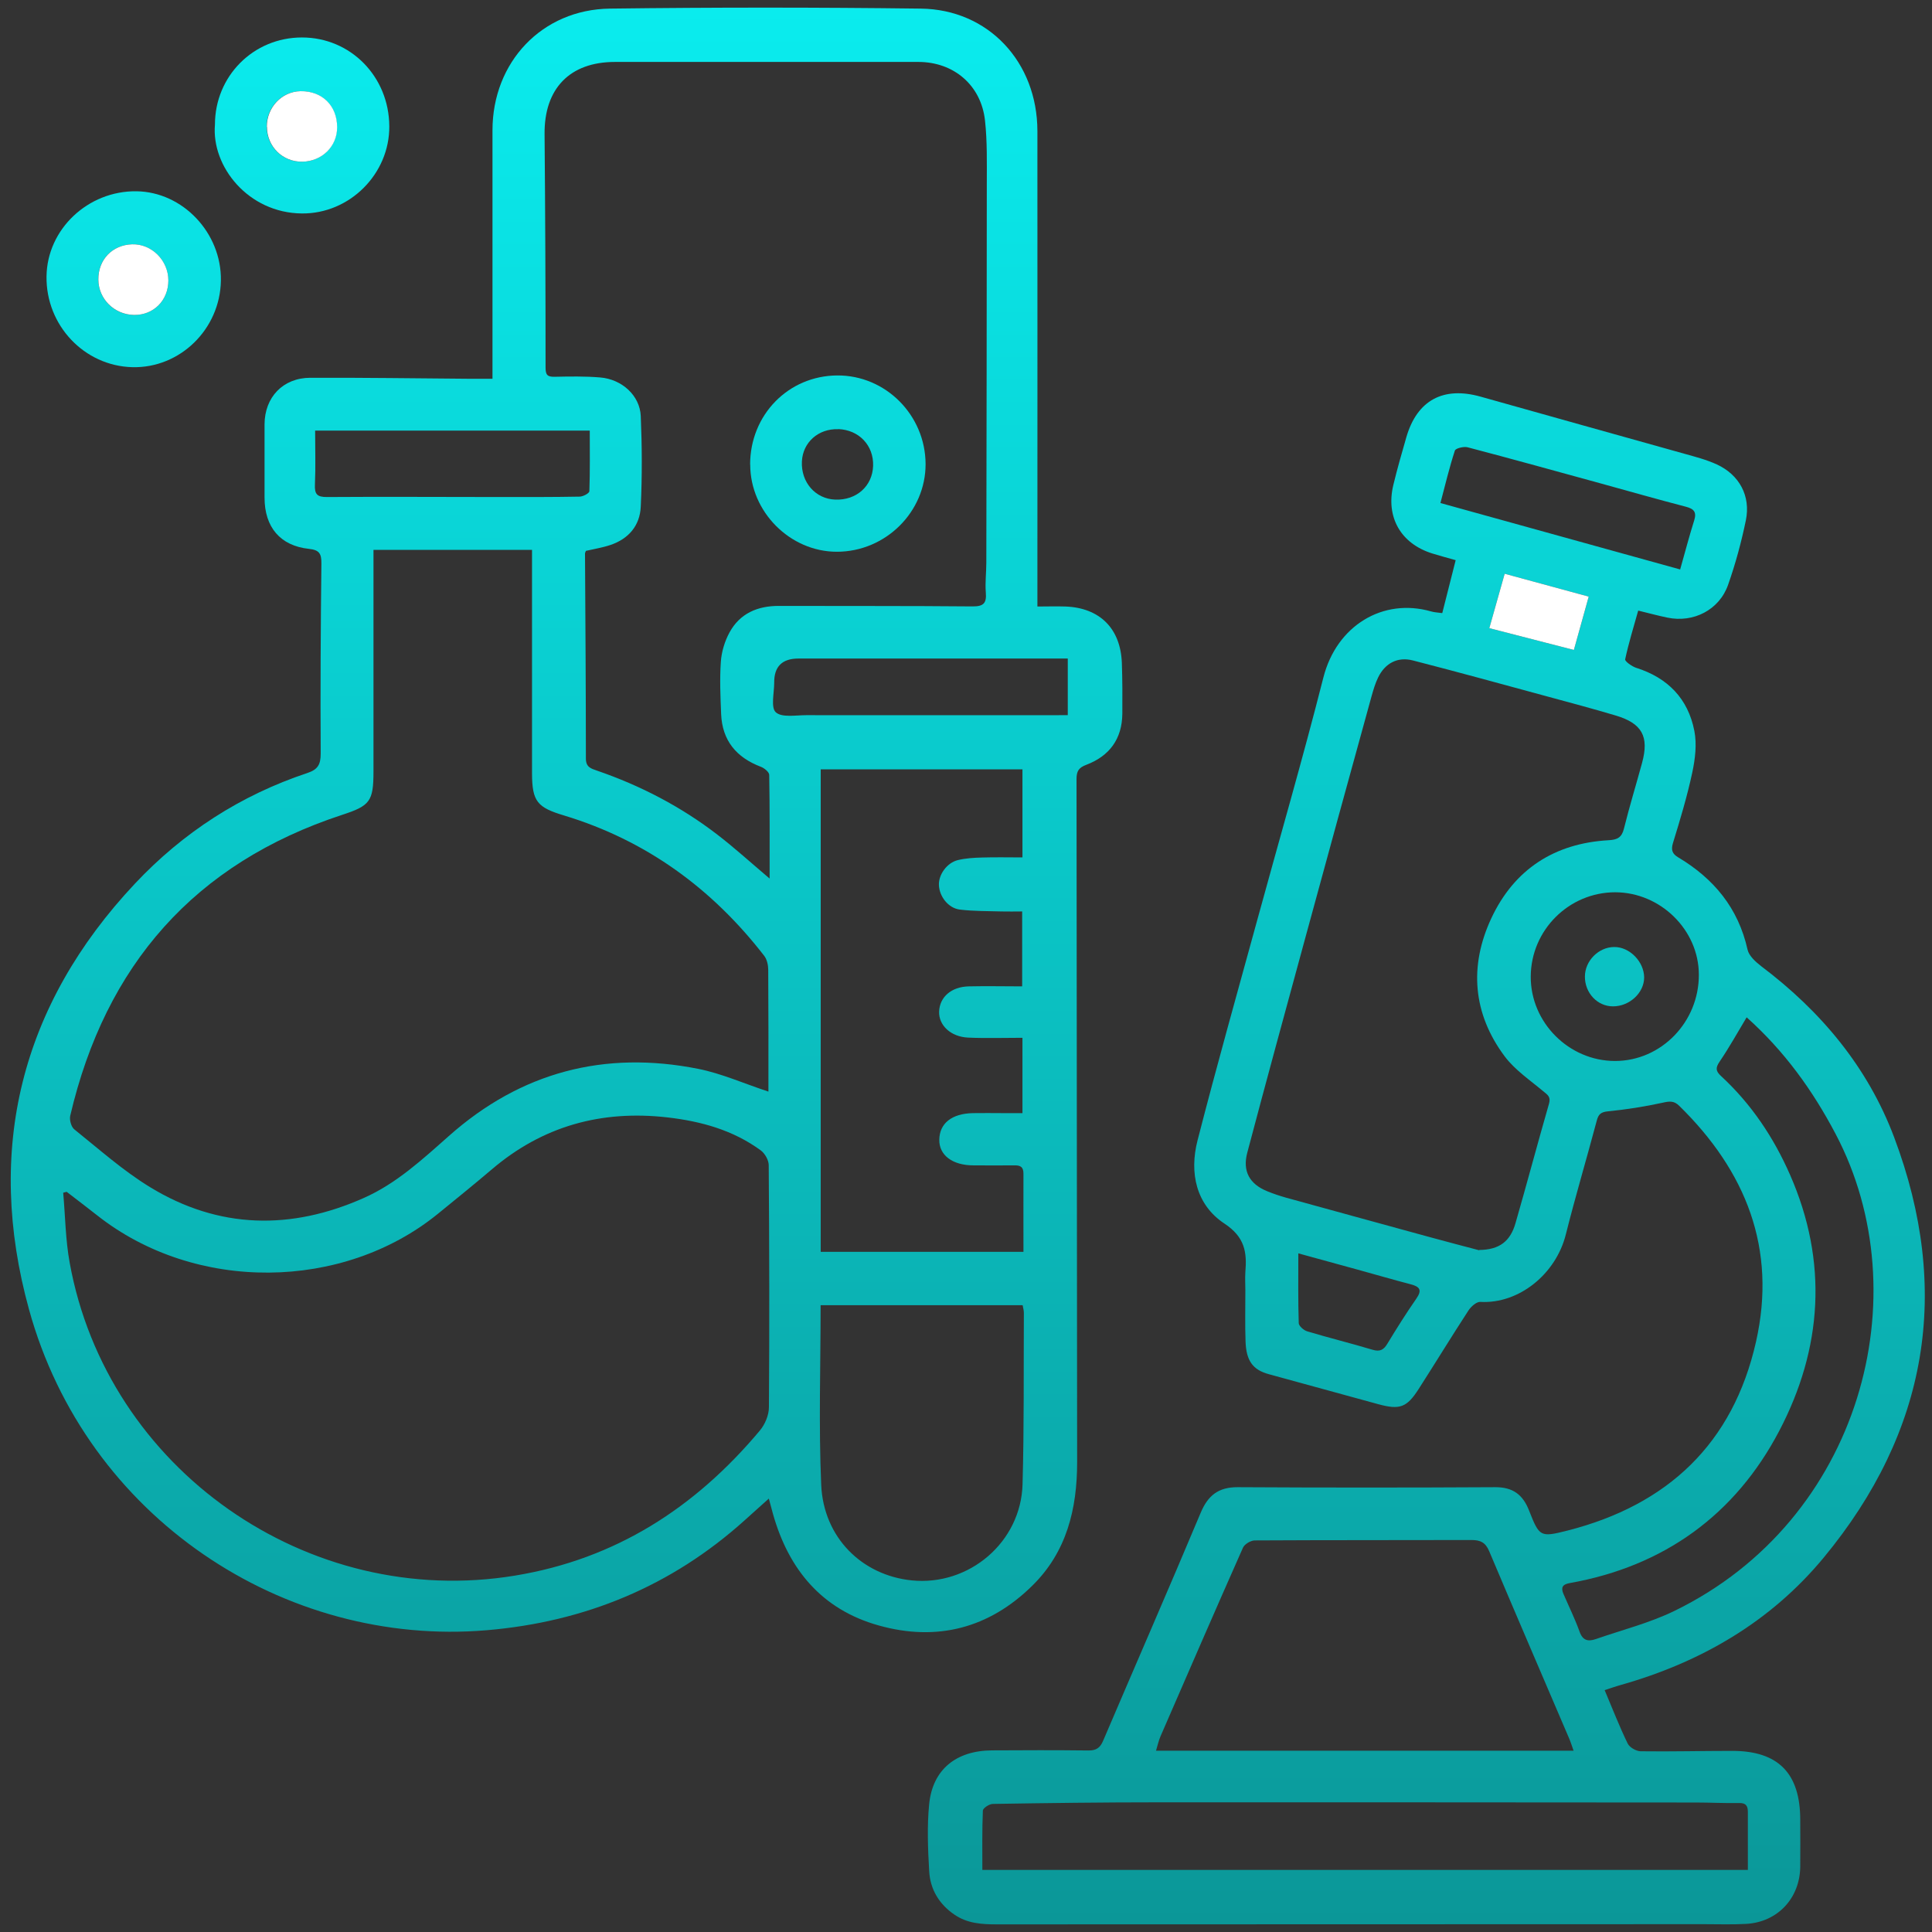 <svg width="99" height="99" viewBox="0 0 99 99" fill="none" xmlns="http://www.w3.org/2000/svg">
<rect x="0" y="0" width="99" height="99" fill="#333333" stroke="none"/>
<path d="M39.391 76.795C38.947 77.195 38.554 77.548 38.166 77.896C34.401 81.289 29.961 83.111 24.945 83.536C14.566 84.416 4.427 77.768 1.487 67.101C-0.768 58.922 1.054 51.511 6.917 45.277C9.371 42.666 12.331 40.747 15.75 39.611C16.285 39.432 16.433 39.181 16.433 38.613C16.413 35.368 16.433 32.123 16.469 28.878C16.474 28.371 16.367 28.182 15.831 28.125C14.357 27.967 13.556 27.01 13.556 25.5C13.556 24.246 13.556 22.997 13.556 21.743C13.561 20.361 14.494 19.363 15.898 19.358C18.602 19.348 21.312 19.389 24.021 19.409C24.399 19.409 24.777 19.409 25.236 19.409C25.236 19.138 25.236 18.887 25.236 18.641C25.236 14.654 25.236 10.662 25.236 6.675C25.236 3.189 27.767 0.487 31.252 0.441C36.559 0.374 41.871 0.374 47.178 0.441C50.648 0.481 53.154 3.179 53.159 6.716C53.164 14.521 53.159 22.331 53.159 30.137V31.079C53.679 31.079 54.138 31.063 54.598 31.079C56.353 31.145 57.419 32.205 57.486 33.965C57.517 34.836 57.517 35.706 57.511 36.576C57.496 37.871 56.848 38.741 55.664 39.191C55.281 39.334 55.164 39.508 55.164 39.918C55.179 51.588 55.179 63.252 55.195 74.922C55.195 77.323 54.659 79.523 52.898 81.253C50.679 83.439 48.005 84.13 45.02 83.29C42.121 82.477 40.417 80.434 39.611 77.584C39.544 77.348 39.483 77.108 39.396 76.79L39.391 76.795ZM39.376 55.943C39.376 53.85 39.381 51.777 39.366 49.699C39.366 49.459 39.304 49.172 39.167 48.988C36.488 45.523 33.099 43.056 28.9 41.786C27.542 41.377 27.267 41.08 27.262 39.642C27.262 36.054 27.262 32.471 27.262 28.883C27.262 28.658 27.262 28.427 27.262 28.177H19.138C19.138 28.443 19.138 28.673 19.138 28.903C19.138 32.445 19.138 35.992 19.138 39.534C19.138 41.07 18.954 41.29 17.531 41.755C9.968 44.238 5.406 49.453 3.6 57.167C3.549 57.377 3.646 57.74 3.804 57.868C5.075 58.886 6.304 59.987 7.687 60.831C11.213 62.986 14.923 63.048 18.658 61.379C20.317 60.642 21.654 59.403 23.001 58.211C26.69 54.935 30.977 53.814 35.783 54.771C36.988 55.012 38.136 55.529 39.381 55.938L39.376 55.943ZM39.437 45.011C39.437 43.178 39.447 41.443 39.417 39.708C39.417 39.565 39.167 39.36 38.993 39.294C37.738 38.818 37.008 37.953 36.952 36.586C36.916 35.695 36.876 34.8 36.937 33.914C36.972 33.402 37.136 32.86 37.381 32.409C37.916 31.427 38.825 31.043 39.927 31.048C43.228 31.058 46.525 31.043 49.827 31.074C50.403 31.079 50.561 30.91 50.515 30.357C50.475 29.855 50.541 29.338 50.541 28.832C50.551 22.362 50.566 15.893 50.566 9.418C50.566 8.338 50.592 7.248 50.474 6.178C50.276 4.361 48.867 3.174 47.061 3.174C41.876 3.174 36.697 3.174 31.512 3.174C29.196 3.174 27.884 4.54 27.905 6.869C27.94 10.856 27.956 14.843 27.956 18.836C27.956 19.209 28.048 19.312 28.41 19.307C29.191 19.291 29.977 19.276 30.757 19.342C31.87 19.434 32.788 20.269 32.834 21.318C32.9 22.864 32.906 24.415 32.834 25.96C32.793 26.928 32.212 27.614 31.278 27.926C30.869 28.064 30.436 28.131 30.022 28.228C30.002 28.289 29.977 28.325 29.977 28.366C29.997 31.867 30.022 35.368 30.022 38.869C30.022 39.309 30.277 39.381 30.589 39.488C32.824 40.256 34.901 41.336 36.773 42.779C37.656 43.46 38.483 44.212 39.427 45.011H39.437ZM3.411 61.072C3.355 61.087 3.294 61.103 3.238 61.118C3.345 62.31 3.355 63.524 3.569 64.696C5.478 75.285 15.786 82.492 26.399 80.736C31.553 79.887 35.625 77.256 38.932 73.31C39.197 72.998 39.401 72.516 39.401 72.112C39.432 67.977 39.422 63.841 39.391 59.705C39.391 59.449 39.197 59.106 38.983 58.948C37.564 57.909 35.931 57.458 34.207 57.259C30.818 56.87 27.803 57.699 25.19 59.931C24.287 60.698 23.363 61.446 22.445 62.193C17.597 66.144 10.019 66.267 4.962 62.264C4.452 61.86 3.926 61.466 3.411 61.067V61.072ZM52.398 53.179C51.419 53.179 50.51 53.21 49.607 53.169C48.714 53.128 48.097 52.535 48.122 51.833C48.153 51.086 48.75 50.564 49.643 50.544C50.546 50.523 51.449 50.544 52.378 50.544V46.705C51.995 46.705 51.658 46.715 51.327 46.705C50.612 46.684 49.888 46.695 49.178 46.608C48.581 46.531 48.132 45.927 48.112 45.349C48.092 44.821 48.52 44.212 49.081 44.074C49.485 43.977 49.913 43.951 50.337 43.941C51.026 43.92 51.715 43.936 52.393 43.936V39.422H42.055V64.148H52.444C52.444 62.771 52.439 61.456 52.444 60.14C52.444 59.787 52.281 59.71 51.975 59.716C51.276 59.726 50.577 59.716 49.883 59.716C48.806 59.716 48.117 59.194 48.132 58.4C48.143 57.561 48.775 57.059 49.857 57.039C50.362 57.029 50.873 57.039 51.378 57.039C51.709 57.039 52.036 57.039 52.393 57.039V53.179H52.398ZM42.05 66.881C42.05 69.988 41.948 73.038 42.08 76.084C42.198 78.786 44.167 80.721 46.714 80.982C49.658 81.284 52.322 79.022 52.398 76.048C52.48 73.126 52.449 70.198 52.465 67.275C52.465 67.153 52.429 67.03 52.403 66.881H42.045H42.05ZM16.148 22.065C16.148 23.007 16.178 23.913 16.138 24.819C16.112 25.321 16.245 25.474 16.76 25.469C19.699 25.448 22.639 25.469 25.578 25.469C26.951 25.469 28.328 25.474 29.701 25.448C29.88 25.448 30.196 25.274 30.201 25.172C30.237 24.143 30.221 23.115 30.221 22.065H16.148ZM54.715 33.745C54.48 33.745 54.23 33.745 53.98 33.745C49.622 33.745 45.265 33.745 40.912 33.745C40.078 33.745 39.665 34.157 39.672 34.979C39.672 35.506 39.488 36.258 39.754 36.499C40.065 36.781 40.779 36.647 41.315 36.647C45.749 36.653 50.184 36.647 54.715 36.647V33.74V33.745Z" fill="url(#paint0_linear_7091_664)"/>
<path d="M73.908 31.406C74.143 30.485 74.362 29.615 74.592 28.704C74.153 28.581 73.77 28.478 73.393 28.361C71.78 27.859 71 26.498 71.398 24.85C71.597 24.026 71.831 23.212 72.066 22.398C72.617 20.504 73.964 19.788 75.868 20.325C79.343 21.308 82.823 22.27 86.298 23.247C86.864 23.406 87.446 23.555 87.977 23.8C89.13 24.333 89.717 25.418 89.462 26.661C89.232 27.777 88.931 28.888 88.553 29.963C88.099 31.258 86.772 31.928 85.436 31.647C84.961 31.549 84.497 31.422 83.945 31.288C83.711 32.128 83.456 32.947 83.277 33.786C83.257 33.889 83.624 34.15 83.843 34.221C85.461 34.733 86.502 35.803 86.823 37.456C86.956 38.137 86.864 38.894 86.716 39.585C86.456 40.803 86.094 42.006 85.726 43.199C85.614 43.567 85.701 43.757 85.992 43.931C87.819 45.021 89.074 46.531 89.548 48.66C89.62 48.982 89.962 49.289 90.248 49.51C93.309 51.818 95.707 54.679 97.06 58.277C100.019 66.134 98.79 73.361 93.447 79.82C90.722 83.111 87.16 85.174 83.073 86.336C82.797 86.412 82.522 86.51 82.226 86.607C82.629 87.559 82.981 88.47 83.405 89.34C83.501 89.54 83.838 89.734 84.068 89.739C85.635 89.76 87.196 89.719 88.763 89.719C91.12 89.719 92.248 90.865 92.248 93.251C92.248 94.059 92.258 94.863 92.248 95.671C92.222 97.279 91.084 98.492 89.482 98.584C88.768 98.625 88.043 98.599 87.324 98.599C75.245 98.599 63.167 98.604 51.088 98.609C50.318 98.609 49.573 98.568 48.904 98.108C48.113 97.565 47.664 96.808 47.613 95.876C47.547 94.735 47.501 93.578 47.613 92.442C47.792 90.676 48.986 89.709 50.823 89.693C52.471 89.683 54.124 89.678 55.773 89.698C56.176 89.704 56.375 89.56 56.528 89.197C58.191 85.302 59.886 81.427 61.524 77.522C61.901 76.621 62.442 76.201 63.432 76.207C67.831 76.232 72.229 76.232 76.633 76.207C77.526 76.207 78.036 76.591 78.353 77.404C78.883 78.75 78.919 78.786 80.328 78.428C85.446 77.123 88.803 73.98 89.982 68.754C91.059 63.979 89.462 60.007 86.043 56.66C85.772 56.394 85.538 56.429 85.196 56.506C84.277 56.706 83.343 56.854 82.404 56.946C82.032 56.982 81.904 57.095 81.818 57.438C81.302 59.383 80.726 61.307 80.236 63.257C79.731 65.279 77.837 66.825 75.852 66.712C75.659 66.702 75.383 66.948 75.25 67.147C74.383 68.478 73.556 69.834 72.699 71.17C72.087 72.127 71.729 72.255 70.622 71.953C68.749 71.441 66.876 70.93 65.004 70.413C64.208 70.193 63.861 69.742 63.825 68.749C63.794 67.879 63.815 67.009 63.815 66.139C63.815 65.822 63.794 65.499 63.815 65.187C63.901 64.163 63.789 63.39 62.743 62.699C61.289 61.737 60.937 60.099 61.365 58.436C62.34 54.643 63.401 50.876 64.437 47.099C65.565 42.974 66.759 38.869 67.81 34.728C68.489 32.046 70.872 30.628 73.326 31.329C73.5 31.381 73.689 31.386 73.893 31.416L73.908 31.406ZM75.801 64.051C76.837 64.04 77.393 63.605 77.659 62.674C78.246 60.642 78.787 58.594 79.373 56.562C79.481 56.199 79.297 56.097 79.072 55.913C78.394 55.344 77.628 54.827 77.108 54.136C75.465 51.941 75.276 49.499 76.419 47.053C77.592 44.545 79.659 43.209 82.43 43.055C82.879 43.03 83.103 42.917 83.216 42.456C83.496 41.325 83.838 40.215 84.144 39.089C84.512 37.737 84.144 37.067 82.787 36.663C81.634 36.32 80.47 36.008 79.312 35.695C77.011 35.071 74.709 34.436 72.398 33.842C71.617 33.643 70.979 33.981 70.622 34.707C70.474 35.009 70.377 35.337 70.285 35.664C69.142 39.805 68.004 43.951 66.876 48.097C65.881 51.751 64.881 55.406 63.912 59.071C63.662 60.017 64.029 60.672 64.932 61.041C65.244 61.169 65.565 61.276 65.892 61.369C68.316 62.039 70.739 62.699 73.163 63.365C74.117 63.626 75.077 63.877 75.796 64.066L75.801 64.051ZM80.634 89.709C80.542 89.448 80.481 89.253 80.399 89.064C79.037 85.875 77.659 82.686 76.312 79.493C76.123 79.037 75.858 78.914 75.403 78.914C71.704 78.924 68.004 78.914 64.3 78.935C64.09 78.935 63.774 79.124 63.692 79.308C62.269 82.517 60.87 85.742 59.472 88.961C59.37 89.197 59.314 89.453 59.237 89.709H80.634ZM50.343 95.82H89.564C89.564 94.786 89.564 93.814 89.564 92.841C89.564 92.534 89.462 92.385 89.12 92.391C88.38 92.406 87.64 92.365 86.9 92.365C77.725 92.36 68.545 92.35 59.37 92.355C56.538 92.355 53.706 92.391 50.874 92.437C50.695 92.437 50.369 92.652 50.364 92.78C50.323 93.788 50.338 94.801 50.338 95.825L50.343 95.82ZM89.502 52.13C89.018 52.939 88.599 53.691 88.115 54.403C87.895 54.725 87.921 54.889 88.191 55.14C89.737 56.568 90.88 58.272 91.727 60.202C93.687 64.67 93.381 69.102 91.176 73.315C88.921 77.619 85.272 80.26 80.44 81.12C80.057 81.187 79.975 81.35 80.118 81.683C80.394 82.323 80.705 82.953 80.94 83.608C81.103 84.068 81.374 84.125 81.767 83.992C83.119 83.521 84.527 83.168 85.808 82.543C95.366 77.885 98.407 66.359 94.064 58.113C92.891 55.882 91.447 53.87 89.508 52.135L89.502 52.13ZM82.767 45.722C80.399 45.722 78.45 47.657 78.439 50.037C78.424 52.391 80.394 54.367 82.757 54.367C85.124 54.367 87.063 52.371 87.053 49.94C87.048 47.652 85.088 45.727 82.767 45.722ZM86.094 29.185C86.349 28.289 86.558 27.475 86.813 26.672C86.951 26.232 86.798 26.073 86.385 25.965C84.935 25.587 83.491 25.177 82.047 24.778C79.766 24.154 77.49 23.519 75.204 22.92C75.005 22.869 74.587 22.971 74.551 23.089C74.27 23.949 74.061 24.829 73.811 25.776C77.929 26.917 81.986 28.043 86.094 29.18V29.185ZM66.529 64.23C66.529 65.525 66.514 66.661 66.55 67.797C66.55 67.946 66.81 68.171 66.989 68.222C68.096 68.555 69.224 68.831 70.331 69.164C70.719 69.281 70.908 69.164 71.097 68.847C71.566 68.074 72.051 67.301 72.571 66.553C72.882 66.108 72.76 65.934 72.291 65.811C71.372 65.571 70.464 65.305 69.55 65.054C68.56 64.782 67.57 64.511 66.529 64.225V64.23ZM76.317 32.189C77.802 32.573 79.21 32.937 80.649 33.305C80.919 32.333 81.159 31.468 81.409 30.572C79.93 30.168 78.552 29.794 77.103 29.4C76.837 30.336 76.587 31.217 76.317 32.184V32.189Z" fill="url(#paint1_linear_7091_664)"/>
<path d="M11.014 6.388C11.014 3.901 12.983 1.92 15.473 1.92C17.963 1.92 19.933 3.921 19.948 6.465C19.969 8.901 17.923 10.964 15.463 10.938C12.723 10.913 10.83 8.533 11.014 6.388ZM13.667 6.501C13.677 7.514 14.478 8.303 15.483 8.287C16.494 8.272 17.259 7.509 17.264 6.526C17.27 5.416 16.494 4.653 15.387 4.674C14.422 4.694 13.657 5.508 13.662 6.501H13.667Z" fill="url(#paint2_linear_7091_664)"/>
<path d="M11.319 14.382C11.278 16.87 9.221 18.876 6.782 18.815C4.318 18.753 2.348 16.67 2.384 14.162C2.414 11.746 4.506 9.771 6.991 9.801C9.369 9.832 11.36 11.941 11.319 14.377V14.382ZM5.037 14.326C5.047 15.324 5.853 16.128 6.864 16.138C7.874 16.153 8.629 15.391 8.624 14.372C8.624 13.338 7.762 12.489 6.767 12.519C5.751 12.55 5.027 13.307 5.037 14.326Z" fill="url(#paint3_linear_7091_664)"/>
<path d="M76.317 32.184C76.592 31.217 76.837 30.336 77.103 29.4C78.552 29.794 79.93 30.168 81.409 30.572C81.159 31.468 80.919 32.327 80.649 33.305C79.21 32.931 77.797 32.568 76.317 32.189V32.184Z" fill="white"/>
<path d="M13.672 6.5C13.667 5.507 14.433 4.693 15.397 4.673C16.505 4.652 17.28 5.415 17.275 6.526C17.275 7.508 16.5 8.266 15.494 8.286C14.484 8.302 13.683 7.513 13.678 6.5H13.672Z" fill="white"/>
<path d="M5.04 14.326C5.03 13.307 5.754 12.55 6.77 12.519C7.77 12.489 8.627 13.343 8.627 14.372C8.627 15.391 7.872 16.153 6.867 16.138C5.856 16.122 5.045 15.319 5.04 14.326Z" fill="white"/>
<path d="M38.438 23.805C38.438 21.256 40.397 19.254 42.903 19.239C45.378 19.224 47.414 21.266 47.429 23.769C47.439 26.231 45.378 28.273 42.882 28.273C40.479 28.273 38.443 26.22 38.443 23.81L38.438 23.805ZM42.954 21.993C41.933 21.957 41.137 22.668 41.091 23.646C41.04 24.716 41.785 25.565 42.801 25.601C43.888 25.642 44.704 24.91 44.74 23.876C44.776 22.827 44.02 22.029 42.959 21.988L42.954 21.993Z" fill="url(#paint4_linear_7091_664)"/>
<path d="M82.653 51.568C81.852 51.568 81.209 50.882 81.214 50.037C81.219 49.234 81.913 48.532 82.714 48.527C83.5 48.517 84.245 49.275 84.25 50.088C84.25 50.871 83.505 51.568 82.653 51.568Z" fill="url(#paint5_linear_7091_664)"/>
<defs>
<linearGradient id="paint0_linear_7091_664" x1="32.469" y1="98.609" x2="32.469" y2="0.391" gradientUnits="userSpaceOnUse">
<stop stop-color="#0B9798"/>
<stop offset="1" stop-color="#0AECEE"/>
</linearGradient>
<linearGradient id="paint1_linear_7091_664" x1="32.469" y1="98.609" x2="32.469" y2="0.391" gradientUnits="userSpaceOnUse">
<stop stop-color="#0B9798"/>
<stop offset="1" stop-color="#0AECEE"/>
</linearGradient>
<linearGradient id="paint2_linear_7091_664" x1="32.469" y1="98.609" x2="32.469" y2="0.391" gradientUnits="userSpaceOnUse">
<stop stop-color="#0B9798"/>
<stop offset="1" stop-color="#0AECEE"/>
</linearGradient>
<linearGradient id="paint3_linear_7091_664" x1="32.469" y1="98.609" x2="32.469" y2="0.391" gradientUnits="userSpaceOnUse">
<stop stop-color="#0B9798"/>
<stop offset="1" stop-color="#0AECEE"/>
</linearGradient>
<linearGradient id="paint4_linear_7091_664" x1="32.469" y1="98.609" x2="32.469" y2="0.391" gradientUnits="userSpaceOnUse">
<stop stop-color="#0B9798"/>
<stop offset="1" stop-color="#0AECEE"/>
</linearGradient>
<linearGradient id="paint5_linear_7091_664" x1="32.469" y1="98.609" x2="32.469" y2="0.391" gradientUnits="userSpaceOnUse">
<stop stop-color="#0B9798"/>
<stop offset="1" stop-color="#0AECEE"/>
</linearGradient>
</defs>
</svg>
